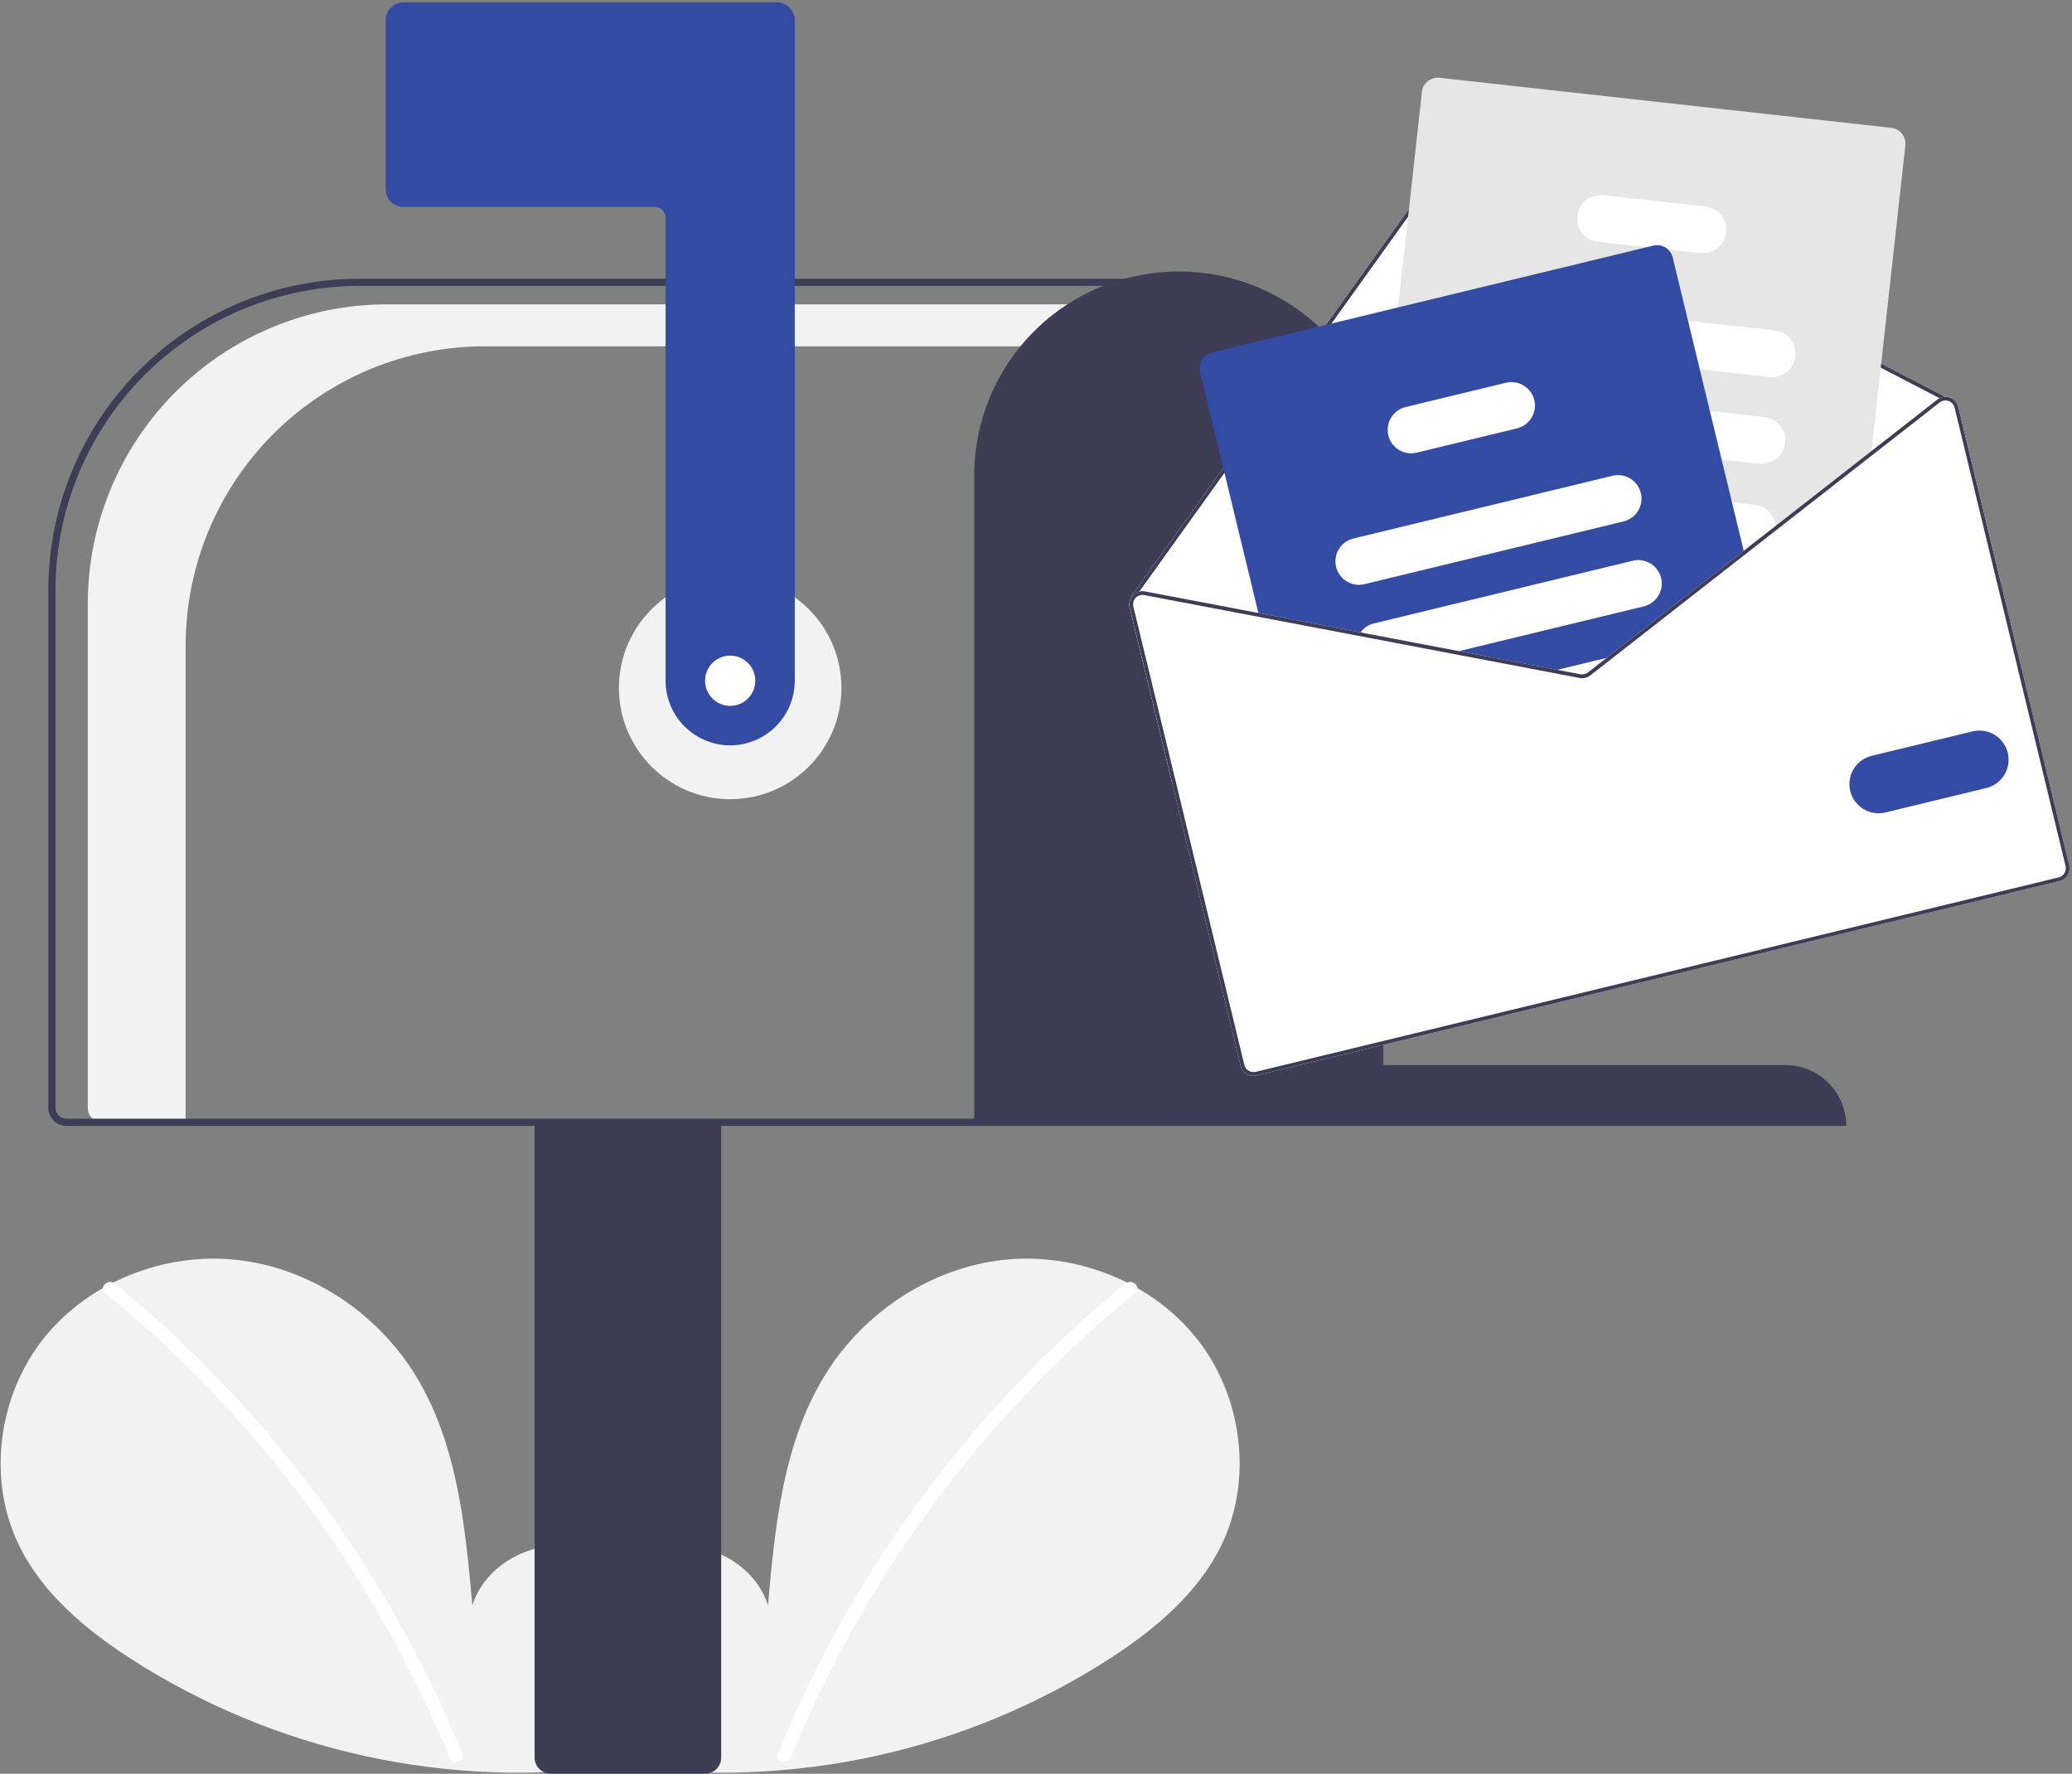 <svg width="458" height="392" viewBox="0 0 458 392" fill="none" xmlns="http://www.w3.org/2000/svg">
<rect x="0" y="0" width="458" height="392" fill="#808080" stroke="none"/>
<path d="M134.544 387.905C141.885 381.705 146.344 371.905 145.175 362.362C144.006 352.819 136.762 344.052 127.367 342.026C117.972 340 107.262 345.608 104.408 354.786C102.838 337.091 101.028 318.656 91.62 303.586C83.102 289.942 68.348 280.179 52.358 278.432C36.368 276.685 19.533 283.282 9.558 295.903C-0.417 308.524 -2.856 326.871 4.128 341.361C9.273 352.035 18.752 359.979 28.684 366.441C60.777 387.148 99.268 395.569 137.076 390.154" fill="#F2F2F2"/>
<path d="M25.374 283.647C59.275 311.307 85.694 347.031 102.211 387.547C102.944 389.347 100.028 390.125 99.303 388.347C82.914 348.342 56.764 313.079 23.242 285.779C21.736 284.553 23.881 282.431 25.375 283.646L25.374 283.647Z" fill="white"/>
<path d="M139.616 387.905C132.275 381.705 127.816 371.905 128.985 362.362C130.154 352.819 137.398 344.052 146.793 342.026C156.188 340 166.898 345.608 169.752 354.786C171.322 337.091 173.132 318.656 182.54 303.586C191.058 289.942 205.812 280.179 221.802 278.432C237.792 276.685 254.627 283.282 264.602 295.903C274.577 308.524 277.016 326.871 270.032 341.361C264.887 352.035 255.408 359.979 245.476 366.441C213.383 387.148 174.892 395.569 137.084 390.154" fill="#F2F2F2"/>
<path d="M248.786 283.647C214.885 311.307 188.466 347.031 171.949 387.547C171.216 389.347 174.132 390.125 174.857 388.347C191.238 348.337 217.39 313.072 250.919 285.779C252.425 284.553 250.28 282.43 248.786 283.646V283.647Z" fill="white"/>
<path d="M161.4 176.617C174.981 176.617 185.991 165.607 185.991 152.026C185.991 138.444 174.981 127.435 161.4 127.435C147.819 127.435 136.809 138.444 136.809 152.026C136.809 165.607 147.819 176.617 161.4 176.617Z" fill="#F2F2F2"/>
<path d="M85.579 67.257H255.005V76.526H107.205C89.655 76.526 72.823 83.498 60.414 95.907C48.004 108.317 41.032 125.149 41.032 142.699V248.011H22.496C21.677 248.011 20.89 247.685 20.311 247.106C19.732 246.526 19.406 245.74 19.406 244.921V133.429C19.406 115.879 26.378 99.048 38.788 86.638C51.198 74.228 68.029 67.257 85.579 67.257Z" fill="#F2F2F2"/>
<path d="M118.167 388.418V247.614H159.417V388.414C159.416 389.36 159.039 390.268 158.37 390.937C157.701 391.606 156.793 391.983 155.847 391.984H121.74C120.794 391.984 119.886 391.608 119.216 390.939C118.546 390.271 118.169 389.364 118.167 388.418V388.418Z" fill="#3F3D56"/>
<path d="M10.68 244.838V130.344C10.701 112.117 17.95 94.642 30.838 81.754C43.727 68.865 61.201 61.615 79.428 61.595H254.212V248.804H14.646C13.595 248.802 12.587 248.384 11.843 247.641C11.1 246.897 10.681 245.889 10.68 244.838V244.838ZM252.625 63.181H79.425C61.619 63.202 44.549 70.285 31.958 82.876C19.368 95.467 12.286 112.538 12.266 130.344V244.844C12.267 245.475 12.518 246.08 12.964 246.526C13.41 246.972 14.015 247.223 14.646 247.224H252.625V63.181Z" fill="#3F3D56"/>
<path d="M161.4 164.718C157.615 164.712 153.986 163.206 151.309 160.53C148.632 157.854 147.126 154.225 147.12 150.44V48.109C147.12 47.478 146.869 46.873 146.422 46.426C145.976 45.98 145.371 45.729 144.74 45.729H89.213C88.162 45.727 87.154 45.309 86.41 44.566C85.667 43.822 85.248 42.814 85.247 41.763V4.479C85.248 3.427 85.667 2.419 86.41 1.676C87.154 0.932 88.162 0.514 89.213 0.513H171.713C172.765 0.514 173.773 0.932 174.516 1.676C175.259 2.419 175.678 3.427 175.679 4.479V150.439C175.674 154.224 174.167 157.853 171.491 160.529C168.814 163.206 165.185 164.712 161.4 164.718V164.718Z" fill="#344BA3"/>
<path d="M260.558 60.008C272.525 59.983 284.012 64.713 292.491 73.157C300.971 81.601 305.749 93.068 305.774 105.035V235.375H394.615C396.382 235.371 398.133 235.716 399.767 236.389C401.401 237.061 402.887 238.05 404.139 239.297C405.391 240.544 406.385 242.025 407.065 243.656C407.745 245.288 408.096 247.037 408.1 248.804H215.342V105.034C215.367 93.067 220.146 81.601 228.625 73.157C237.105 64.713 248.591 59.983 260.558 60.008Z" fill="#3F3D56"/>
<path d="M249.708 134.232L259.071 172.908L442.22 128.571L432.857 89.894C432.744 89.422 432.513 88.985 432.186 88.625C431.859 88.265 431.447 87.993 430.987 87.835C430.648 87.716 430.289 87.662 429.929 87.677L324.06 32.861C323.44 32.544 322.726 32.459 322.049 32.622C321.372 32.785 320.775 33.184 320.366 33.748L269.343 104.9L250.108 131.731C250.073 131.778 250.049 131.832 250.037 131.889C250.025 131.946 250.025 132.005 250.038 132.063C249.647 132.714 249.529 133.493 249.708 134.232V134.232Z" fill="white"/>
<path d="M250.038 132.061C250.047 132.111 250.066 132.159 250.093 132.202C250.121 132.245 250.157 132.282 250.199 132.312C250.249 132.346 250.305 132.369 250.364 132.381C250.423 132.393 250.484 132.392 250.543 132.38C250.639 132.354 250.723 132.296 250.78 132.216L250.846 132.124L251.846 130.724L270.035 105.368L321.042 34.233C321.333 33.83 321.759 33.545 322.242 33.429C322.726 33.313 323.235 33.374 323.677 33.602L428.725 87.993L429.668 88.481C429.706 88.498 429.745 88.511 429.785 88.522C429.856 88.51 429.928 88.502 430 88.501C430.099 88.469 430.181 88.399 430.23 88.308C430.256 88.259 430.271 88.206 430.276 88.152C430.281 88.098 430.276 88.043 430.259 87.99C430.243 87.938 430.217 87.89 430.182 87.848C430.147 87.806 430.104 87.771 430.056 87.746L429.926 87.677L324.06 32.861C323.44 32.544 322.726 32.459 322.049 32.622C321.372 32.785 320.775 33.184 320.366 33.748L269.343 104.9L250.108 131.731C250.073 131.778 250.049 131.832 250.036 131.889C250.024 131.946 250.024 132.005 250.037 132.063L250.038 132.061Z" fill="#3F3D56"/>
<path d="M305.044 136.004L309.121 136.456L339.378 139.808L359.436 142.029L360.621 142.161L385.65 122.611L386.609 121.862L392.521 117.245L413.556 100.82L413.682 99.666L421.163 32.148C421.266 31.218 420.996 30.285 420.411 29.553C419.827 28.822 418.976 28.353 418.046 28.248L318.209 17.189C317.279 17.087 316.346 17.357 315.615 17.942C314.884 18.526 314.414 19.376 314.309 20.306L309.033 67.931L306.107 94.331L303.489 117.954L302.275 128.924L301.921 132.102C301.818 133.034 302.089 133.968 302.675 134.7C303.261 135.431 304.113 135.9 305.044 136.004Z" fill="#E6E6E6"/>
<path d="M332.479 76.824L375.725 81.614L391.062 83.314C391.744 83.399 392.436 83.347 393.098 83.162C393.76 82.978 394.379 82.663 394.918 82.237C395.457 81.811 395.907 81.283 396.24 80.682C396.573 80.081 396.784 79.42 396.86 78.737C396.935 78.053 396.874 77.362 396.681 76.703C396.487 76.043 396.164 75.429 395.731 74.896C395.298 74.362 394.763 73.92 394.158 73.595C393.552 73.27 392.888 73.068 392.204 73.002L373.128 70.889L333.628 66.509C332.951 66.433 332.265 66.493 331.61 66.682C330.956 66.872 330.345 67.189 329.813 67.615C329.281 68.041 328.838 68.567 328.509 69.164C328.18 69.761 327.972 70.417 327.897 71.095C327.822 71.772 327.881 72.458 328.071 73.112C328.261 73.767 328.577 74.378 329.003 74.91C329.429 75.442 329.956 75.885 330.553 76.214C331.15 76.543 331.806 76.751 332.483 76.826L332.479 76.824Z" fill="white"/>
<path d="M330.017 95.954C330.129 95.974 330.24 95.994 330.354 96.005L380.554 101.566L388.936 102.496C390.293 102.626 391.647 102.217 392.705 101.357C393.763 100.497 394.44 99.255 394.59 97.9C394.74 96.545 394.351 95.185 393.506 94.115C392.662 93.044 391.43 92.349 390.077 92.18L377.957 90.839L338.19 86.433L331.498 85.691C330.16 85.541 328.816 85.918 327.75 86.742C326.685 87.565 325.981 88.771 325.788 90.104C325.596 91.437 325.929 92.792 326.718 93.884C327.507 94.975 328.689 95.717 330.015 95.953L330.017 95.954Z" fill="white"/>
<path d="M324.336 112.919C324.747 113.602 325.311 114.181 325.982 114.611C326.654 115.041 327.416 115.31 328.208 115.398L348.784 117.677L385.43 121.737H385.438L386.61 121.868L392.522 117.251C392.558 116.9 392.558 116.547 392.522 116.196C392.397 115.018 391.874 113.918 391.039 113.078C390.205 112.238 389.108 111.708 387.931 111.576L382.84 111.01L362.646 108.775L348.116 107.163L329.347 105.083C328.385 104.976 327.413 105.141 326.539 105.558C325.666 105.975 324.927 106.628 324.405 107.444C323.884 108.259 323.601 109.204 323.588 110.172C323.576 111.139 323.834 112.091 324.334 112.92L324.336 112.919Z" fill="white"/>
<path d="M353.237 53.44L363.997 54.632L368.75 55.16L375.929 55.955C377.286 56.085 378.64 55.676 379.698 54.816C380.756 53.956 381.433 52.714 381.583 51.359C381.733 50.004 381.344 48.644 380.499 47.574C379.655 46.503 378.423 45.808 377.07 45.639L354.381 43.126C353.704 43.05 353.019 43.109 352.364 43.299C351.71 43.488 351.099 43.805 350.567 44.231C350.035 44.656 349.592 45.182 349.263 45.779C348.935 46.376 348.727 47.032 348.652 47.709C348.576 48.386 348.635 49.072 348.825 49.726C349.014 50.38 349.331 50.991 349.757 51.523C350.182 52.055 350.709 52.498 351.305 52.827C351.902 53.155 352.558 53.363 353.235 53.438L353.237 53.44Z" fill="white"/>
<path d="M265.252 82.165L278.37 136.356L300.265 140.519L320.519 144.375L342.249 148.51L349.192 149.831C349.598 149.907 350.017 149.897 350.419 149.8C350.821 149.702 351.198 149.521 351.524 149.267L357.094 144.916L360.621 142.162L385.65 122.612L369.734 56.872C369.577 56.217 369.234 55.623 368.747 55.159C368.32 54.748 367.796 54.452 367.224 54.297C366.652 54.142 366.051 54.134 365.475 54.273L267.848 77.906C266.939 78.126 266.154 78.698 265.666 79.497C265.179 80.296 265.028 81.255 265.248 82.165H265.252Z" fill="#344BA3"/>
<path d="M295.332 125.276C295.657 126.612 296.499 127.766 297.673 128.482C298.848 129.199 300.259 129.42 301.596 129.098L358.88 115.232C360.216 114.905 361.368 114.063 362.084 112.889C362.8 111.715 363.022 110.306 362.702 108.969C362.688 108.901 362.669 108.834 362.646 108.769C362.28 107.479 361.43 106.382 360.272 105.706C359.115 105.03 357.741 104.828 356.438 105.143L299.154 119.012C297.817 119.336 296.664 120.179 295.947 121.353C295.231 122.527 295.009 123.938 295.332 125.276V125.276Z" fill="white"/>
<path d="M300.265 140.519L320.519 144.375L363.419 133.989C364.74 133.651 365.875 132.806 366.578 131.637C367.281 130.469 367.495 129.07 367.175 127.745C366.855 126.419 366.026 125.273 364.867 124.554C363.708 123.835 362.313 123.602 360.983 123.904L303.698 137.772C302.501 138.059 301.446 138.766 300.725 139.764C300.551 140.002 300.397 140.255 300.265 140.519V140.519Z" fill="white"/>
<path d="M342.249 148.509L349.192 149.83C349.599 149.906 350.017 149.896 350.419 149.798C350.821 149.701 351.198 149.519 351.524 149.265L357.094 144.914L342.249 148.509Z" fill="white"/>
<path d="M306.875 96.218C307.2 97.554 308.042 98.707 309.216 99.424C310.39 100.141 311.801 100.362 313.138 100.04L335.326 94.669C336.662 94.342 337.814 93.5 338.53 92.326C339.246 91.153 339.469 89.743 339.148 88.406C338.975 87.687 338.649 87.014 338.192 86.434C337.578 85.648 336.751 85.056 335.81 84.728C334.869 84.4 333.853 84.35 332.884 84.584L310.698 89.955C309.361 90.279 308.207 91.12 307.49 92.295C306.774 93.469 306.553 94.88 306.876 96.218H306.875Z" fill="white"/>
<path d="M320.517 144.374L342.251 148.51L349.192 149.832C349.598 149.908 350.016 149.897 350.418 149.799C350.82 149.702 351.196 149.521 351.523 149.268L357.097 144.916L355.141 145.39L351.012 148.611C350.779 148.791 350.509 148.92 350.222 148.989C349.935 149.058 349.637 149.065 349.347 149.011L344.207 148.033L322.473 143.897L320.517 144.374ZM385.436 121.735L385.647 122.609L386.611 121.86L385.436 121.735ZM320.517 144.374L342.251 148.51L349.192 149.832C349.598 149.908 350.016 149.897 350.418 149.799C350.82 149.702 351.196 149.521 351.523 149.268L357.097 144.916L355.141 145.39L351.012 148.611C350.779 148.791 350.509 148.92 350.222 148.989C349.935 149.058 349.637 149.065 349.347 149.011L344.207 148.033L322.473 143.897L320.517 144.374ZM320.517 144.374L342.251 148.51L349.192 149.832C349.598 149.908 350.016 149.897 350.418 149.799C350.82 149.702 351.196 149.521 351.523 149.268L357.097 144.916L355.141 145.39L351.012 148.611C350.779 148.791 350.509 148.92 350.222 148.989C349.935 149.058 349.637 149.065 349.347 149.011L344.207 148.033L322.473 143.897L320.517 144.374ZM249.708 134.231L274.233 235.539C274.415 236.287 274.887 236.933 275.544 237.334C276.202 237.735 276.992 237.859 277.741 237.679L455.241 194.71C455.99 194.528 456.636 194.056 457.037 193.398C457.438 192.741 457.562 191.951 457.381 191.202L432.857 89.894C432.744 89.421 432.513 88.984 432.186 88.624C431.86 88.264 431.447 87.992 430.987 87.835C430.648 87.715 430.289 87.661 429.929 87.676C429.51 87.688 429.1 87.796 428.729 87.992C428.558 88.073 428.396 88.174 428.247 88.292L413.68 99.666L392.524 116.192L385.436 121.728V121.734H385.43L359.438 142.024L355.138 145.387L351.009 148.608C350.776 148.788 350.506 148.917 350.219 148.986C349.932 149.055 349.634 149.062 349.344 149.008L344.204 148.03L322.47 143.894L300.717 139.757L253.08 130.697C252.674 130.616 252.255 130.625 251.852 130.724C251.31 130.856 250.818 131.141 250.433 131.546C250.286 131.704 250.155 131.877 250.042 132.062C249.651 132.713 249.532 133.493 249.711 134.232L249.708 134.231ZM320.517 144.374L342.251 148.51L349.192 149.832C349.598 149.908 350.016 149.897 350.418 149.799C350.82 149.702 351.196 149.521 351.523 149.268L357.097 144.916L355.141 145.39L351.012 148.611C350.779 148.791 350.509 148.92 350.222 148.989C349.935 149.058 349.637 149.065 349.347 149.011L344.207 148.033L322.473 143.897L320.517 144.374ZM320.517 144.374L342.251 148.51L349.192 149.832C349.598 149.908 350.016 149.897 350.418 149.799C350.82 149.702 351.196 149.521 351.523 149.268L357.097 144.916L355.141 145.39L351.012 148.611C350.779 148.791 350.509 148.92 350.222 148.989C349.935 149.058 349.637 149.065 349.347 149.011L344.207 148.033L322.473 143.897L320.517 144.374ZM320.517 144.374L342.251 148.51L349.192 149.832C349.598 149.908 350.016 149.897 350.418 149.799C350.82 149.702 351.196 149.521 351.523 149.268L357.097 144.916L355.141 145.39L351.012 148.611C350.779 148.791 350.509 148.92 350.222 148.989C349.935 149.058 349.637 149.065 349.347 149.011L344.207 148.033L322.473 143.897L320.517 144.374Z" fill="white"/>
<path d="M320.517 144.374L342.251 148.51L349.192 149.832C349.598 149.908 350.016 149.897 350.418 149.799C350.82 149.702 351.196 149.521 351.523 149.268L357.097 144.916L355.141 145.39L351.012 148.611C350.779 148.791 350.509 148.92 350.222 148.989C349.935 149.058 349.637 149.065 349.347 149.011L344.207 148.033L322.473 143.897L320.517 144.374ZM385.436 121.735L385.647 122.609L386.611 121.86L385.436 121.735ZM320.517 144.374L342.251 148.51L349.192 149.832C349.598 149.908 350.016 149.897 350.418 149.799C350.82 149.702 351.196 149.521 351.523 149.268L357.097 144.916L355.141 145.39L351.012 148.611C350.779 148.791 350.509 148.92 350.222 148.989C349.935 149.058 349.637 149.065 349.347 149.011L344.207 148.033L322.473 143.897L320.517 144.374ZM320.517 144.374L342.251 148.51L349.192 149.832C349.598 149.908 350.016 149.897 350.418 149.799C350.82 149.702 351.196 149.521 351.523 149.268L357.097 144.916L355.141 145.39L351.012 148.611C350.779 148.791 350.509 148.92 350.222 148.989C349.935 149.058 349.637 149.065 349.347 149.011L344.207 148.033L322.473 143.897L320.517 144.374ZM250.847 132.124L250.955 132.205C250.973 132.175 251.004 132.149 251.028 132.118C251.269 131.868 251.567 131.681 251.897 131.575C252.228 131.469 252.579 131.446 252.92 131.509L300.266 140.516L320.517 144.375L342.251 148.511L349.192 149.833C349.598 149.909 350.016 149.898 350.418 149.8C350.82 149.703 351.196 149.522 351.523 149.269L357.097 144.917L355.141 145.391L351.012 148.612C350.779 148.792 350.509 148.921 350.222 148.99C349.935 149.059 349.637 149.066 349.347 149.012L344.207 148.034L322.473 143.898L300.72 139.761L253.08 130.697C252.674 130.616 252.255 130.625 251.852 130.724L250.847 132.124ZM249.708 134.231L274.232 235.539C274.414 236.287 274.886 236.933 275.544 237.334C276.201 237.735 276.991 237.859 277.74 237.679L455.24 194.71C455.989 194.528 456.635 194.056 457.036 193.398C457.437 192.741 457.561 191.951 457.38 191.202L432.858 89.894C432.745 89.421 432.514 88.984 432.187 88.624C431.86 88.264 431.448 87.993 430.988 87.835C430.649 87.715 430.29 87.661 429.93 87.676C429.511 87.688 429.101 87.796 428.73 87.992C428.559 88.073 428.397 88.174 428.248 88.292L413.68 99.667L392.524 116.193L385.436 121.729V121.735H385.43L359.438 142.025L355.138 145.388L351.009 148.609C350.776 148.789 350.506 148.918 350.219 148.987C349.932 149.056 349.634 149.063 349.344 149.009L344.204 148.031L322.47 143.895L300.717 139.758L253.08 130.697C252.674 130.616 252.255 130.625 251.852 130.724C251.31 130.856 250.818 131.141 250.433 131.546C250.286 131.704 250.155 131.877 250.042 132.062C249.651 132.713 249.532 133.493 249.711 134.232L249.708 134.231ZM250.517 134.031C250.445 133.732 250.44 133.421 250.503 133.12C250.566 132.819 250.696 132.537 250.883 132.293C250.9 132.257 250.925 132.225 250.955 132.2C250.973 132.17 251.004 132.144 251.028 132.113C251.269 131.863 251.567 131.676 251.897 131.57C252.228 131.464 252.579 131.441 252.92 131.504L300.266 140.511L320.517 144.37L342.251 148.506L349.192 149.828C349.598 149.904 350.016 149.893 350.418 149.795C350.82 149.698 351.196 149.517 351.523 149.264L357.097 144.912L360.622 142.158L385.647 122.606L386.611 121.857L392.518 117.242L413.554 100.814L428.762 88.938C428.993 88.757 429.26 88.629 429.545 88.56C429.625 88.54 429.705 88.527 429.787 88.52C429.858 88.507 429.93 88.499 430.002 88.499C430.245 88.496 430.487 88.536 430.716 88.616C431.044 88.73 431.338 88.924 431.572 89.181C431.805 89.437 431.971 89.749 432.054 90.086L456.58 191.396C456.645 191.661 456.656 191.937 456.614 192.207C456.572 192.477 456.477 192.736 456.335 192.969C456.192 193.202 456.006 193.405 455.785 193.566C455.564 193.727 455.314 193.843 455.048 193.907L277.548 236.876C277.013 237.003 276.45 236.913 275.981 236.625C275.512 236.338 275.177 235.876 275.048 235.342L250.517 134.031ZM320.517 144.37L342.251 148.506L349.192 149.828C349.598 149.904 350.016 149.893 350.418 149.795C350.82 149.698 351.196 149.517 351.523 149.264L357.097 144.912L355.141 145.386L351.012 148.607C350.779 148.787 350.509 148.916 350.222 148.985C349.935 149.054 349.637 149.061 349.347 149.007L344.207 148.029L322.473 143.893L320.517 144.37ZM320.517 144.37L342.251 148.506L349.192 149.828C349.598 149.904 350.016 149.893 350.418 149.795C350.82 149.698 351.196 149.517 351.523 149.264L357.097 144.912L355.141 145.386L351.012 148.607C350.779 148.787 350.509 148.916 350.222 148.985C349.935 149.054 349.637 149.061 349.347 149.007L344.207 148.029L322.473 143.893L320.517 144.37ZM320.517 144.37L342.251 148.506L349.192 149.828C349.598 149.904 350.016 149.893 350.418 149.795C350.82 149.698 351.196 149.517 351.523 149.264L357.097 144.912L355.141 145.386L351.012 148.607C350.779 148.787 350.509 148.916 350.222 148.985C349.935 149.054 349.637 149.061 349.347 149.007L344.207 148.029L322.473 143.893L320.517 144.37Z" fill="#3F3D56"/>
<path d="M408.979 174.807C408.579 173.147 408.854 171.396 409.744 169.938C410.633 168.481 412.064 167.435 413.723 167.032L436.123 161.609C437.772 161.236 439.502 161.527 440.939 162.418C442.375 163.31 443.404 164.731 443.802 166.374C444.2 168.017 443.937 169.751 443.068 171.202C442.198 172.652 440.794 173.703 439.157 174.127L416.757 179.55C415.097 179.95 413.345 179.676 411.887 178.787C410.429 177.897 409.383 176.466 408.979 174.807V174.807Z" fill="#344BA3"/>
<path d="M161.401 155.993C164.468 155.993 166.954 153.507 166.954 150.44C166.954 147.373 164.468 144.887 161.401 144.887C158.334 144.887 155.848 147.373 155.848 150.44C155.848 153.507 158.334 155.993 161.401 155.993Z" fill="white"/>
</svg>
